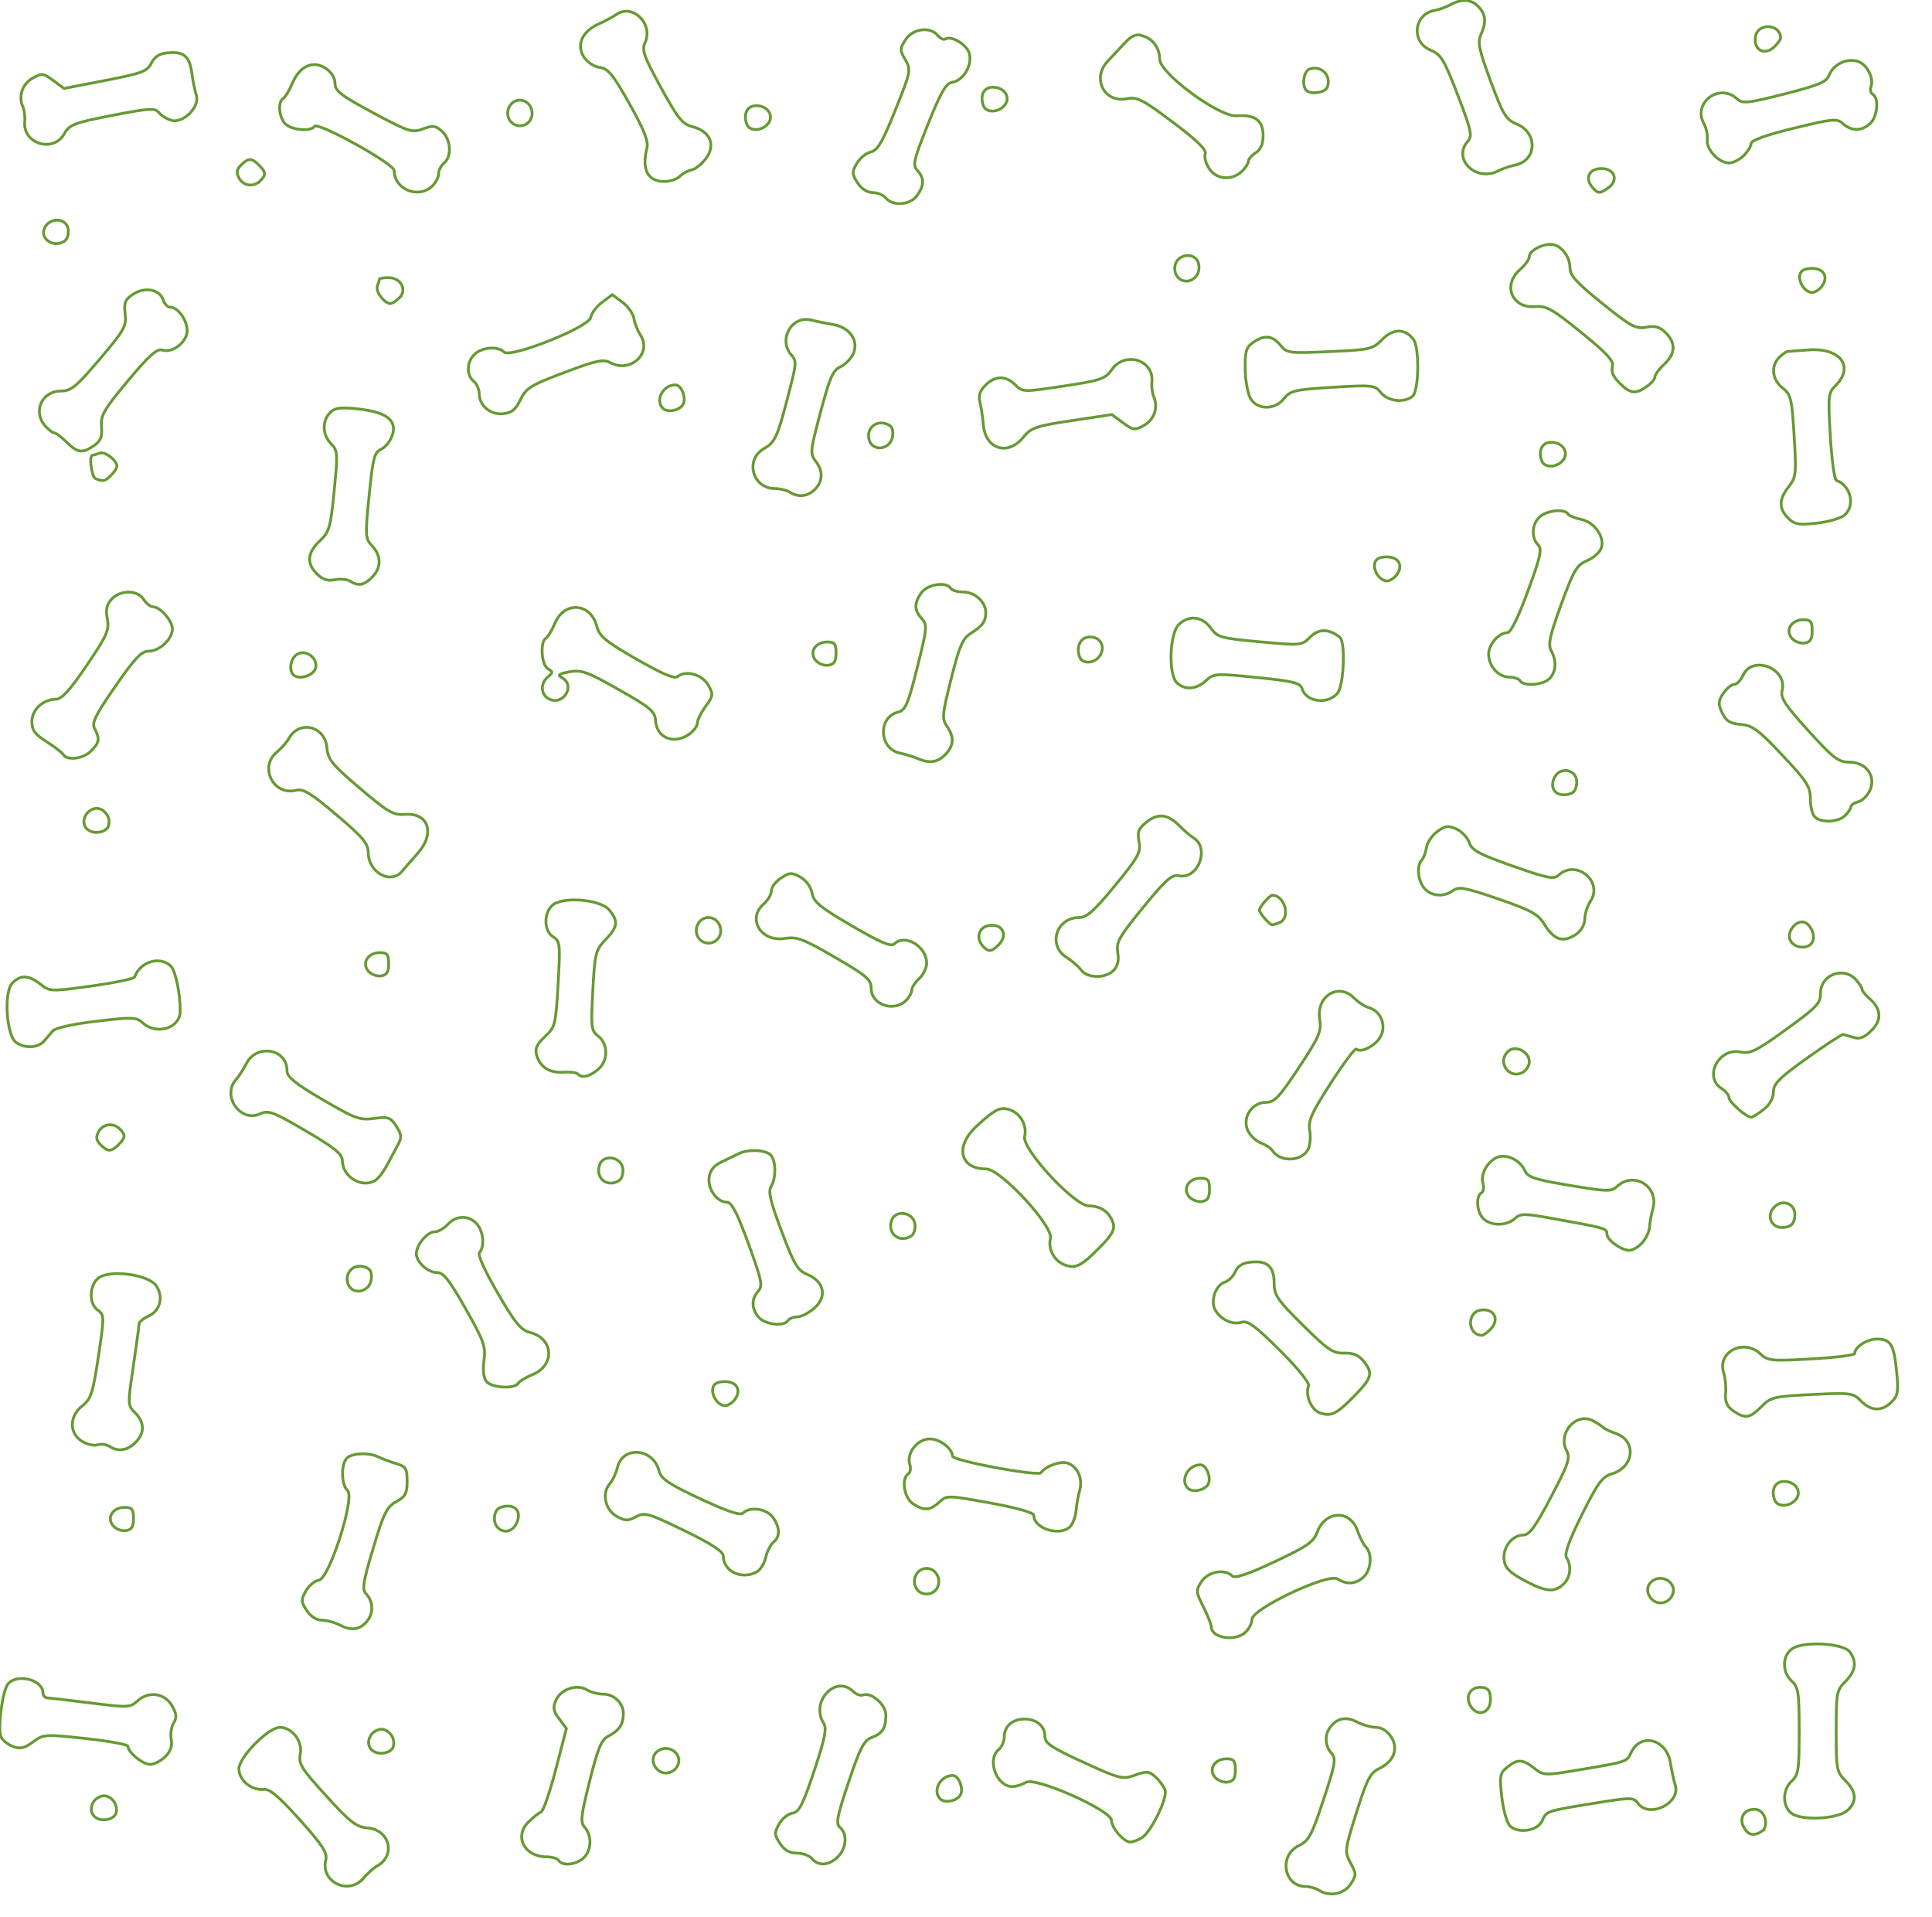 <?xml version="1.0" encoding="UTF-8" standalone="no"?>
<svg
   xmlns:dc="http://purl.org/dc/elements/1.1/"
   xmlns:cc="http://creativecommons.org/ns#"
   xmlns:rdf="http://www.w3.org/1999/02/22-rdf-syntax-ns#"
   xmlns:svg="http://www.w3.org/2000/svg"
   xmlns="http://www.w3.org/2000/svg"
   xmlns:sodipodi="http://sodipodi.sourceforge.net/DTD/sodipodi-0.dtd"
   xmlns:inkscape="http://www.inkscape.org/namespaces/inkscape"
   width="98.752mm"
   height="97.971mm"
   viewBox="0 0 98.752 97.971"
   version="1.1"
   id="svg875"
   inkscape:version="1.0.1 (3bc2e813f5, 2020-09-07)"
   sodipodi:docname="cute-bone-pattern-yellow-background.svg">
  <defs
     id="defs869">
    <clipPath
       clipPathUnits="userSpaceOnUse"
       id="clipPath1452">
      <rect
         style="fill:#669933;fill-opacity:1;fill-rule:evenodd;stroke:#669933;stroke-width:0.194;stroke-opacity:1"
         id="rect1454"
         width="98.752"
         height="97.971"
         x="78.975"
         y="105.913" />
    </clipPath>
    <clipPath
       clipPathUnits="userSpaceOnUse"
       id="clipPath1456">
      <rect
         style="fill:#669933;fill-opacity:1;fill-rule:evenodd;stroke:#669933;stroke-width:0.194;stroke-opacity:1"
         id="rect1458"
         width="98.752"
         height="97.971"
         x="78.975"
         y="105.913" />
    </clipPath>
  </defs>
  <sodipodi:namedview
     id="base"
     pagecolor="#ffffff"
     bordercolor="#666666"
     borderopacity="1.0"
     inkscape:pageopacity="0.0"
     inkscape:pageshadow="2"
     inkscape:zoom="2.0457597"
     inkscape:cx="189.96744"
     inkscape:cy="219.33919"
     inkscape:document-units="mm"
     inkscape:current-layer="layer1"
     inkscape:document-rotation="0"
     showgrid="false"
     inkscape:window-width="1680"
     inkscape:window-height="987"
     inkscape:window-x="-8"
     inkscape:window-y="-8"
     inkscape:window-maximized="1" />
  <g
     inkscape:label="Слой 1"
     inkscape:groupmode="layer"
     id="layer1"
     transform="translate(-78.975,-105.913)">
    <path
       style="fill:#669933;fill-opacity:0;fill-rule:evenodd;stroke:#669933;stroke-width:0.143;stroke-opacity:1"
       d="m 77.013,154.214 v -50.743 h 50.743 50.743 v 50.743 50.743 H 127.756 77.013 Z m 70.994,47.985 c 0.302,-0.461 0.302,-0.526 1.8e-4,-1.087 -0.312,-0.581 -0.304,-0.649 0.304,-2.581 0.531,-1.687 0.703,-2.022 1.149,-2.236 0.765,-0.367 1.015,-1.026 0.619,-1.63 -0.19,-0.29 -0.491,-0.48 -0.761,-0.48 -0.246,0 -0.679,-0.121 -0.964,-0.269 -0.565,-0.293 -1.002,-0.218 -1.368,0.237 -0.317,0.393 -0.298,0.973 0.043,1.35 0.248,0.274 0.203,0.539 -0.404,2.377 -0.606,1.834 -0.75,2.101 -1.271,2.352 -1.023,0.494 -0.766,2.074 0.339,2.082 0.218,0.003 0.523,0.085 0.679,0.186 0.546,0.353 1.298,0.214 1.635,-0.301 z m -50.448,-0.313 c 0.194,-0.234 0.51,-0.514 0.704,-0.623 0.957,-0.538 0.625,-1.844 -0.492,-1.938 -0.586,-0.049 -0.887,-0.282 -2.12,-1.637 -1.282,-1.408 -1.425,-1.64 -1.325,-2.144 0.129,-0.644 -0.421,-1.36 -1.045,-1.36 -0.59,0 -2.095,1.527 -2.095,2.125 0,0.585 0.66,1.122 1.282,1.043 0.287,-0.036 0.785,0.386 1.832,1.556 1.169,1.306 1.417,1.69 1.327,2.052 -0.281,1.129 1.183,1.83 1.932,0.925 z m 11.236,-1.021 c 0.414,-0.375 0.45,-1.148 0.073,-1.565 -0.239,-0.264 -0.208,-0.559 0.248,-2.377 0.426,-1.7 0.6,-2.116 0.96,-2.295 0.538,-0.269 0.759,-0.598 0.763,-1.138 0.004,-0.544 -0.479,-1.006 -1.053,-1.006 -0.254,0 -0.618,-0.098 -0.808,-0.217 -0.498,-0.311 -1.325,-0.043 -1.577,0.511 -0.179,0.393 -0.153,0.556 0.155,0.969 l 0.37,0.496 -0.545,2.097 c -0.3,1.153 -0.638,2.131 -0.752,2.172 -0.114,0.041 -0.408,0.277 -0.655,0.523 -0.73,0.73 -0.188,1.764 0.924,1.764 0.286,0 0.572,0.085 0.636,0.189 0.18,0.292 0.877,0.224 1.261,-0.124 z m 13.008,-0.065 c 0.44,-0.44 0.495,-1.18 0.111,-1.498 -0.226,-0.188 -0.16,-0.541 0.436,-2.321 0.575,-1.719 0.785,-2.13 1.159,-2.268 0.567,-0.21 0.744,-0.478 0.748,-1.138 0.003,-0.547 -0.722,-1.196 -1.171,-1.046 -0.132,0.044 -0.354,-0.033 -0.492,-0.171 -0.892,-0.892 -2.212,0.504 -1.521,1.61 0.172,0.276 0.075,0.763 -0.484,2.443 -0.579,1.737 -0.769,2.109 -1.106,2.157 -0.224,0.032 -0.533,0.283 -0.686,0.557 -0.25,0.446 -0.245,0.549 0.045,0.992 0.224,0.342 0.49,0.494 0.863,0.494 0.297,0 0.645,0.128 0.775,0.283 0.326,0.393 0.874,0.354 1.323,-0.095 z m 15.5,-0.947 c 0.468,-0.25 1.358,-2.035 1.225,-2.455 -0.057,-0.18 -0.275,-0.483 -0.484,-0.672 -0.336,-0.304 -0.458,-0.316 -1.052,-0.101 -0.638,0.231 -0.771,0.198 -2.639,-0.657 -1.633,-0.747 -1.967,-0.971 -1.967,-1.318 0,-0.525 -0.426,-0.89 -1.039,-0.89 -0.616,0 -1.039,0.366 -1.039,0.898 0,0.234 -0.128,0.532 -0.284,0.661 -0.619,0.514 -0.114,1.89 0.693,1.89 0.193,0 0.505,-0.096 0.693,-0.213 0.484,-0.302 4.378,1.428 4.378,1.945 0,0.376 0.631,1.103 0.957,1.103 0.111,0 0.362,-0.086 0.558,-0.191 z m 31.716,-0.353 c 0.388,-0.246 0.194,-1.053 -0.269,-1.119 -0.567,-0.081 -0.917,0.399 -0.651,0.895 0.222,0.415 0.509,0.485 0.921,0.224 z m -11.216,-0.544 c 0.22,-0.502 0.195,-0.493 2.707,-0.901 1.841,-0.299 1.963,-0.298 2.188,0.01 0.578,0.791 2.203,-0.011 1.904,-0.939 -0.069,-0.214 -0.181,-0.727 -0.249,-1.139 -0.201,-1.219 -1.536,-1.551 -2.013,-0.5 -0.209,0.46 -0.212,0.461 -2.701,0.877 -1.711,0.286 -1.769,0.284 -2.246,-0.092 -0.6,-0.472 -0.845,-0.481 -1.377,-0.051 -0.376,0.305 -0.401,0.442 -0.279,1.524 0.074,0.654 0.261,1.316 0.416,1.471 0.419,0.419 1.421,0.261 1.65,-0.26 z m -72.912,-0.355 c 0.156,-0.407 -0.179,-0.919 -0.603,-0.919 -0.185,0 -0.423,0.137 -0.529,0.305 -0.289,0.458 -0.022,0.923 0.529,0.923 0.274,0 0.536,-0.134 0.603,-0.309 z m 88.513,-0.171 c 0.499,-0.452 0.465,-0.954 -0.103,-1.522 -0.446,-0.446 -0.472,-0.587 -0.472,-2.534 0,-1.947 0.026,-2.088 0.472,-2.534 0.525,-0.525 0.597,-1.003 0.227,-1.509 -0.323,-0.442 -2.303,-0.564 -2.92,-0.181 -0.54,0.336 -0.565,1.205 -0.047,1.673 0.337,0.305 0.378,0.582 0.378,2.551 0,1.969 -0.041,2.246 -0.378,2.551 -0.493,0.446 -0.491,1.317 0.005,1.664 0.539,0.378 2.358,0.275 2.838,-0.159 z m -45.375,-0.736 c 0.239,-0.288 -0.021,-1.052 -0.359,-1.052 -0.63,0 -1.05,0.786 -0.639,1.197 0.217,0.217 0.763,0.138 0.998,-0.145 z m 14.09,-1.335 c 0,-0.472 -0.076,-0.567 -0.452,-0.567 -0.605,0 -0.937,0.524 -0.593,0.938 0.141,0.17 0.434,0.283 0.65,0.252 0.3,-0.043 0.395,-0.192 0.395,-0.623 z m -28.443,-0.472 c 0,-0.475 -0.566,-0.783 -0.997,-0.542 -0.734,0.411 -0.081,1.483 0.661,1.086 0.185,-0.099 0.336,-0.344 0.336,-0.544 z m -26.251,-0.207 c 0.271,-0.271 0.367,-0.551 0.303,-0.885 -0.051,-0.268 0.004,-0.644 0.123,-0.834 0.168,-0.269 0.152,-0.462 -0.073,-0.864 -0.368,-0.659 -1.194,-0.787 -1.762,-0.273 -0.387,0.351 -0.497,0.356 -2.39,0.116 -1.091,-0.138 -2.091,-0.255 -2.221,-0.259 -0.13,-0.004 -0.236,-0.124 -0.236,-0.267 0,-0.681 -1.377,-1.005 -1.802,-0.424 -0.272,0.372 -0.513,2.232 -0.345,2.668 0.066,0.172 0.337,0.396 0.603,0.497 0.387,0.147 0.592,0.102 1.034,-0.224 0.536,-0.396 0.611,-0.401 2.704,-0.175 1.184,0.128 2.153,0.307 2.153,0.398 0,0.309 0.753,0.922 1.134,0.922 0.208,0 0.556,-0.178 0.774,-0.396 z m 11.64,-0.48 c 0.156,-0.407 -0.179,-0.919 -0.603,-0.919 -0.185,0 -0.423,0.137 -0.529,0.305 -0.289,0.458 -0.022,0.923 0.529,0.923 0.274,0 0.536,-0.134 0.603,-0.309 z m 56.093,-2.431 c 0,-0.431 -0.095,-0.58 -0.395,-0.623 -0.575,-0.082 -0.917,0.398 -0.645,0.906 0.336,0.628 1.04,0.437 1.04,-0.283 z m -12.535,-3.431 c 0.19,-0.172 0.346,-0.475 0.346,-0.673 0,-0.541 3.879,-2.374 4.372,-2.066 0.484,0.302 0.925,0.271 1.33,-0.096 0.392,-0.355 0.458,-1.2 0.119,-1.539 -0.125,-0.125 -0.316,-0.494 -0.425,-0.822 -0.363,-1.088 -1.65,-1.051 -2.058,0.059 -0.188,0.511 -0.507,0.734 -2.185,1.521 -1.373,0.645 -2.025,0.863 -2.164,0.724 -0.38,-0.38 -1.231,-0.225 -1.564,0.284 -0.3,0.458 -0.295,0.525 0.09,1.296 0.224,0.448 0.406,0.906 0.406,1.02 0,0.569 1.203,0.77 1.733,0.29 z m -44.87,-0.6 c 0.316,-0.392 0.299,-0.973 -0.04,-1.347 -0.244,-0.269 -0.204,-0.546 0.34,-2.367 0.535,-1.79 0.69,-2.103 1.174,-2.371 0.469,-0.26 0.558,-0.426 0.558,-1.045 0,-0.654 -0.063,-0.755 -0.567,-0.905 -0.312,-0.093 -0.715,-0.244 -0.895,-0.335 -0.469,-0.239 -1.353,-0.206 -1.618,0.06 -0.308,0.308 -0.287,1.378 0.032,1.642 0.407,0.338 -0.926,4.517 -1.466,4.595 -0.212,0.031 -0.512,0.28 -0.665,0.554 -0.25,0.446 -0.245,0.549 0.045,0.992 0.198,0.302 0.497,0.494 0.77,0.494 0.246,0 0.679,0.121 0.964,0.269 0.565,0.293 1.002,0.218 1.368,-0.237 z m 66.76,-1.544 c 0,-0.475 -0.566,-0.783 -0.997,-0.542 -0.734,0.411 -0.081,1.483 0.661,1.086 0.185,-0.099 0.336,-0.344 0.336,-0.544 z m -37.634,-0.137 c 0.241,-0.43 -0.066,-0.997 -0.539,-0.997 -0.478,0 -0.782,0.549 -0.547,0.987 0.229,0.428 0.849,0.434 1.086,0.01 z m 31.997,-0.176 c 0.371,-0.335 0.445,-0.938 0.17,-1.372 -0.117,-0.184 0.129,-0.867 0.786,-2.189 0.817,-1.643 1.041,-1.947 1.54,-2.095 1.139,-0.338 1.265,-1.694 0.191,-2.061 -0.3,-0.103 -0.589,-0.239 -0.641,-0.302 -0.052,-0.064 -0.292,-0.22 -0.532,-0.347 -0.852,-0.449 -1.813,0.646 -1.341,1.527 0.198,0.37 0.1,0.664 -0.793,2.367 -0.796,1.519 -1.105,1.945 -1.415,1.947 -0.571,0.004 -1.061,0.628 -0.988,1.258 0.048,0.419 0.264,0.643 1.006,1.045 1.108,0.601 1.544,0.648 2.017,0.221 z m -41.235,-0.631 c 0.193,-0.103 0.405,-0.437 0.472,-0.743 0.067,-0.306 0.244,-0.657 0.393,-0.781 0.352,-0.292 0.344,-0.747 -0.023,-1.271 -0.314,-0.448 -1.178,-0.573 -1.53,-0.221 -0.139,0.139 -0.797,-0.082 -2.184,-0.731 -1.628,-0.762 -2.008,-1.019 -2.11,-1.425 -0.293,-1.168 -1.856,-1.297 -2.123,-0.176 -0.069,0.29 -0.248,0.668 -0.397,0.84 -0.415,0.479 -0.233,1.328 0.355,1.657 0.432,0.241 0.575,0.245 0.988,0.024 0.447,-0.239 0.632,-0.186 2.472,0.708 1.374,0.668 1.989,1.067 1.989,1.29 0,0.784 0.931,1.238 1.698,0.827 z m -31.842,-2.742 c 0,-0.472 -0.076,-0.567 -0.452,-0.567 -0.605,0 -0.937,0.524 -0.593,0.938 0.141,0.17 0.434,0.283 0.65,0.252 0.3,-0.043 0.395,-0.192 0.395,-0.623 z m 19.553,0.297 c 0.296,-0.554 0.043,-0.989 -0.537,-0.922 -0.358,0.042 -0.513,0.183 -0.559,0.509 -0.105,0.745 0.746,1.066 1.096,0.413 z m 28.354,0.082 c 0.129,-0.155 0.253,-0.517 0.275,-0.803 0.023,-0.287 0.105,-0.747 0.183,-1.023 0.169,-0.598 -0.118,-1.22 -0.639,-1.385 -0.356,-0.113 -1.125,0.17 -1.337,0.492 -0.138,0.21 -4.529,-0.609 -4.529,-0.844 0,-0.389 -0.646,-0.879 -1.159,-0.879 -0.631,0 -1.204,0.726 -1.022,1.298 0.065,0.204 0.029,0.426 -0.079,0.493 -0.364,0.225 -0.22,1.196 0.223,1.506 0.554,0.388 0.89,0.371 1.363,-0.067 0.384,-0.356 0.423,-0.355 2.611,0.044 1.372,0.25 2.221,0.492 2.221,0.631 0,0.707 1.414,1.11 1.889,0.538 z m 37.056,-1.34 c 0.336,-0.405 -0.002,-0.929 -0.598,-0.929 -0.463,0 -0.678,0.431 -0.476,0.956 0.139,0.363 0.764,0.347 1.075,-0.027 z m -30.072,-0.728 c 0.239,-0.288 -0.022,-1.052 -0.359,-1.052 -0.631,0 -1.05,0.786 -0.639,1.197 0.217,0.217 0.763,0.138 0.998,-0.145 z m -54.797,-2.185 c 0.484,-0.484 0.481,-1.031 -0.011,-1.523 -0.382,-0.382 -0.383,-0.424 -0.095,-2.368 0.162,-1.089 0.294,-2.064 0.294,-2.167 0,-0.103 0.215,-0.285 0.477,-0.405 0.605,-0.276 0.787,-0.965 0.409,-1.543 -0.396,-0.604 -2.458,-0.863 -2.996,-0.376 -0.448,0.406 -0.446,1.296 0.003,1.614 0.337,0.238 0.338,0.322 0.03,2.37 -0.283,1.88 -0.377,2.168 -0.822,2.518 -0.664,0.523 -0.683,1.374 -0.039,1.796 0.255,0.167 0.616,0.256 0.803,0.198 0.187,-0.058 0.468,-0.024 0.623,0.076 0.447,0.287 0.913,0.219 1.323,-0.19 z m 62.319,-2.396 c 0.897,-0.92 0.957,-1.152 0.456,-1.771 -0.247,-0.305 -0.533,-0.423 -0.992,-0.408 -0.563,0.018 -0.833,-0.165 -2.11,-1.431 -1.294,-1.283 -1.465,-1.532 -1.465,-2.141 0,-0.842 -0.343,-1.159 -1.169,-1.08 -0.435,0.042 -0.684,0.191 -0.814,0.487 -0.103,0.235 -0.342,0.476 -0.531,0.536 -0.467,0.148 -0.754,0.945 -0.506,1.408 0.268,0.501 0.879,0.793 1.349,0.644 0.317,-0.101 0.699,0.178 1.961,1.434 0.924,0.919 1.527,1.664 1.468,1.816 -0.176,0.46 0.132,1.214 0.562,1.373 0.583,0.217 0.867,0.079 1.79,-0.867 z m 20.797,0.556 c 0.48,-0.486 0.639,-0.524 2.59,-0.619 1.981,-0.097 2.098,-0.081 2.495,0.328 0.513,0.529 1.071,0.549 1.566,0.054 0.325,-0.325 0.359,-0.535 0.258,-1.559 -0.138,-1.388 -0.303,-1.656 -1.02,-1.656 -0.498,0 -1.124,0.413 -1.124,0.741 0,0.081 -0.993,0.203 -2.206,0.273 -2.047,0.117 -2.235,0.099 -2.611,-0.255 -0.863,-0.81 -2.23,-0.095 -1.875,0.98 0.079,0.239 0.123,0.702 0.097,1.029 -0.034,0.438 0.068,0.674 0.387,0.898 0.6,0.42 0.854,0.383 1.444,-0.214 z m -52.508,-0.324 c 0.394,-0.474 0.16,-0.954 -0.465,-0.954 -0.39,0 -0.582,0.104 -0.627,0.34 -0.075,0.39 0.277,0.889 0.627,0.889 0.13,0 0.34,-0.123 0.465,-0.274 z m -11.046,-0.862 c 0.065,-0.106 0.407,-0.313 0.76,-0.46 1.137,-0.475 1.055,-1.831 -0.129,-2.137 -0.489,-0.127 -0.768,-0.464 -1.681,-2.036 -0.671,-1.155 -1.027,-1.953 -0.921,-2.063 0.277,-0.287 0.2,-1.084 -0.14,-1.459 -0.41,-0.453 -1.056,-0.439 -1.483,0.032 -0.188,0.208 -0.494,0.378 -0.68,0.378 -0.367,0 -0.926,0.673 -0.926,1.114 0,0.429 0.583,0.965 1.049,0.965 0.338,0 0.634,0.372 1.47,1.849 0.937,1.654 1.036,1.933 0.94,2.644 -0.068,0.506 -0.02,0.899 0.13,1.08 0.266,0.321 1.427,0.388 1.61,0.093 z m 49.689,-2.751 c 0.505,-0.505 0.221,-1.094 -0.48,-0.995 -0.731,0.103 -0.681,1.273 0.055,1.289 0.07,0.003 0.262,-0.131 0.425,-0.294 z m -35.894,-0.459 c 0.064,-0.104 0.277,-0.189 0.473,-0.189 0.196,0 0.587,-0.198 0.868,-0.44 0.674,-0.58 0.522,-1.36 -0.336,-1.721 -0.514,-0.216 -0.681,-0.494 -1.328,-2.209 -0.572,-1.517 -0.695,-2.036 -0.54,-2.29 0.269,-0.44 0.254,-1.338 -0.026,-1.618 -0.262,-0.262 -1.14,-0.299 -1.618,-0.068 -0.18,0.087 -0.583,0.281 -0.895,0.431 -0.396,0.191 -0.586,0.433 -0.628,0.803 -0.069,0.595 0.411,1.253 0.915,1.253 0.239,0 0.523,0.55 1.096,2.121 0.684,1.873 0.742,2.156 0.499,2.424 -0.363,0.401 -0.348,0.919 0.038,1.346 0.334,0.369 1.289,0.47 1.483,0.157 z m -21.297,-2.11 c 0.044,-0.379 -0.043,-0.536 -0.352,-0.634 -0.549,-0.174 -1.018,0.294 -0.844,0.844 0.2,0.629 1.117,0.468 1.195,-0.21 z m 37.229,-1.624 c 0.633,-0.641 0.785,-0.915 0.69,-1.238 -0.167,-0.563 -0.62,-0.887 -1.239,-0.887 -0.736,0 -3.435,-2.914 -3.285,-3.547 0.13,-0.548 -0.194,-1.155 -0.723,-1.355 -0.496,-0.187 -0.77,-0.058 -1.72,0.812 -1.133,1.038 -0.882,2.2 0.476,2.2 0.736,0 3.435,2.914 3.285,3.547 -0.13,0.549 0.195,1.156 0.723,1.352 0.566,0.21 0.85,0.07 1.792,-0.885 z m 27.734,-0.245 c 0.193,-0.214 0.362,-0.575 0.374,-0.803 0.012,-0.228 0.089,-0.649 0.171,-0.936 0.32,-1.121 -0.954,-1.93 -1.814,-1.152 -0.319,0.289 -0.493,0.286 -2.447,-0.04 -1.793,-0.299 -2.13,-0.411 -2.29,-0.763 -0.257,-0.565 -1.008,-0.89 -1.475,-0.639 -0.487,0.261 -0.796,0.876 -0.658,1.311 0.062,0.195 0.024,0.41 -0.084,0.476 -0.297,0.183 -0.236,0.978 0.1,1.314 0.382,0.382 1.187,0.381 1.609,0 0.3,-0.271 0.479,-0.271 1.999,0.005 2.648,0.481 2.709,0.498 2.709,0.77 0,0.313 0.723,0.846 1.147,0.846 0.169,0 0.465,-0.175 0.658,-0.388 z m -37.365,-0.345 c 0.139,-0.088 0.224,-0.363 0.189,-0.611 -0.088,-0.621 -1.012,-0.752 -1.197,-0.17 -0.214,0.676 0.41,1.16 1.008,0.781 z m 45.163,-0.999 c 0.072,-0.622 -0.596,-0.93 -1.044,-0.482 -0.448,0.448 -0.14,1.116 0.482,1.044 0.386,-0.045 0.517,-0.175 0.562,-0.562 z m -29.918,-1.386 c 0,-0.472 -0.076,-0.567 -0.452,-0.567 -0.605,0 -0.937,0.524 -0.593,0.938 0.141,0.17 0.434,0.283 0.65,0.252 0.3,-0.043 0.395,-0.192 0.395,-0.623 z m -42.628,-0.461 c 0.15,-0.095 0.422,-0.455 0.605,-0.8 0.183,-0.345 0.434,-0.816 0.558,-1.046 0.185,-0.342 0.166,-0.508 -0.104,-0.921 -0.296,-0.451 -0.413,-0.492 -1.132,-0.393 -0.727,0.1 -0.973,0.01 -2.626,-0.96 -1.44,-0.845 -1.825,-1.159 -1.825,-1.491 0,-1.11 -1.547,-1.378 -2.073,-0.36 -0.159,0.308 -0.396,0.676 -0.526,0.817 -0.754,0.819 0.209,2.219 1.211,1.762 0.441,-0.201 0.666,-0.117 2.351,0.871 1.478,0.866 1.865,1.181 1.867,1.518 0.007,0.838 1.013,1.434 1.693,1.003 z m 12.454,0.012 c 0.139,-0.088 0.224,-0.363 0.189,-0.611 -0.088,-0.621 -1.012,-0.752 -1.197,-0.17 -0.214,0.676 0.41,1.16 1.008,0.781 z m 35.206,-1.578 c 0.11,-0.206 0.152,-0.642 0.093,-0.969 -0.09,-0.501 0.08,-0.885 1.082,-2.44 0.654,-1.015 1.241,-1.794 1.304,-1.731 0.206,0.206 0.903,-0.127 1.193,-0.57 0.364,-0.555 0.097,-1.341 -0.519,-1.53 -0.24,-0.074 -0.588,-0.294 -0.774,-0.489 -0.797,-0.835 -1.97,-0.126 -1.776,1.074 0.098,0.605 -0.021,0.881 -1.061,2.457 -1,1.515 -1.247,1.776 -1.687,1.78 -0.722,0.006 -1.227,0.784 -0.931,1.433 0.117,0.258 0.419,0.547 0.67,0.642 0.251,0.095 0.516,0.27 0.589,0.387 0.373,0.603 1.485,0.576 1.818,-0.045 z m -60.796,-0.253 c 0.356,-0.356 0.369,-0.5 0.07,-0.799 -0.34,-0.34 -0.869,-0.273 -1.089,0.138 -0.147,0.275 -0.123,0.438 0.101,0.661 0.373,0.373 0.545,0.373 0.918,0 z m 84.088,-1.796 c 0.314,-0.247 0.499,-0.579 0.501,-0.898 0.003,-0.42 0.294,-0.714 1.725,-1.734 0.947,-0.676 1.775,-1.217 1.84,-1.203 0.065,0.014 0.308,0.083 0.54,0.153 0.311,0.094 0.55,-1.6e-4 0.909,-0.359 0.545,-0.545 0.504,-1.104 -0.12,-1.645 -0.199,-0.173 -0.362,-0.378 -0.362,-0.458 0,-0.079 -0.141,-0.299 -0.313,-0.489 -0.644,-0.712 -1.835,-0.243 -1.812,0.713 0.011,0.479 -0.208,0.707 -1.749,1.822 -1.536,1.111 -1.837,1.259 -2.351,1.157 -1.113,-0.223 -1.886,1.285 -0.957,1.865 0.208,0.13 0.378,0.337 0.378,0.46 0,0.227 0.879,1.008 1.134,1.008 0.076,0 0.362,-0.176 0.636,-0.392 z m -59.598,-2.029 c 0.541,-0.438 0.559,-1.31 0.034,-1.718 -0.362,-0.282 -0.381,-0.44 -0.28,-2.334 0.102,-1.907 0.141,-2.067 0.648,-2.597 0.628,-0.657 0.666,-0.938 0.201,-1.511 -0.448,-0.554 -2.395,-0.719 -2.916,-0.247 -0.457,0.414 -0.435,1.315 0.04,1.611 0.353,0.22 0.369,0.371 0.252,2.411 -0.119,2.088 -0.146,2.197 -0.674,2.691 -0.42,0.393 -0.52,0.616 -0.422,0.945 0.184,0.618 0.647,0.915 1.352,0.868 0.338,-0.023 0.674,0.018 0.747,0.091 0.222,0.222 0.573,0.15 1.017,-0.209 z m 47.622,-0.414 c 0,-0.496 -0.687,-0.86 -1.052,-0.557 -0.634,0.526 -0.009,1.489 0.716,1.101 0.185,-0.099 0.336,-0.344 0.336,-0.544 z m -75.939,-1.033 c 0.137,-0.152 0.347,-0.394 0.465,-0.537 0.131,-0.158 1.01,-0.354 2.231,-0.499 1.847,-0.219 2.045,-0.212 2.377,0.088 0.702,0.636 1.902,0.267 1.907,-0.587 0.006,-0.908 -0.234,-2.074 -0.477,-2.316 -0.544,-0.544 -1.581,-0.231 -1.853,0.558 -0.03,0.086 -1.014,0.291 -2.187,0.454 -2.092,0.291 -2.142,0.29 -2.624,-0.089 -0.61,-0.48 -1.044,-0.49 -1.456,-0.035 -0.427,0.472 -0.281,2.647 0.201,3.003 0.43,0.318 1.109,0.298 1.415,-0.041 z m 44.081,-2.099 c 0.163,-0.163 0.297,-0.405 0.297,-0.538 0,-0.132 0.17,-0.395 0.378,-0.583 0.208,-0.188 0.378,-0.541 0.378,-0.785 0,-0.857 -1.115,-1.52 -1.652,-0.983 -0.162,0.162 -0.703,-0.068 -2.164,-0.92 -1.625,-0.948 -1.964,-1.225 -2.043,-1.674 -0.057,-0.32 -0.296,-0.65 -0.592,-0.817 -0.446,-0.25 -0.548,-0.246 -0.992,0.045 -0.272,0.178 -0.494,0.473 -0.494,0.655 0,0.182 -0.17,0.477 -0.378,0.655 -0.89,0.762 -0.158,1.976 1.071,1.776 0.614,-0.1 0.934,0.021 2.556,0.963 1.628,0.945 1.854,1.139 1.854,1.591 0,0.834 1.162,1.234 1.782,0.614 z m -26.445,-1.876 c 0,-0.472 -0.076,-0.567 -0.452,-0.567 -0.605,0 -0.937,0.524 -0.593,0.938 0.141,0.17 0.434,0.283 0.651,0.252 0.3,-0.043 0.395,-0.192 0.395,-0.623 z m 37.048,0.345 c 0.217,-0.217 0.286,-0.505 0.219,-0.918 -0.086,-0.53 0.067,-0.803 1.296,-2.305 1.177,-1.439 1.464,-1.69 1.847,-1.616 0.963,0.184 1.572,-1.408 0.738,-1.931 -0.166,-0.104 -0.476,-0.369 -0.691,-0.588 -0.617,-0.631 -1.113,-0.701 -1.699,-0.239 -0.435,0.342 -0.5,0.506 -0.404,1.015 0.102,0.545 -0.025,0.777 -1.226,2.241 -1.058,1.29 -1.443,1.634 -1.831,1.634 -1.163,0 -1.625,1.41 -0.663,2.024 0.286,0.182 0.631,0.482 0.767,0.666 0.312,0.423 1.234,0.433 1.649,0.018 z m -5.878,-1.304 c 0.505,-0.505 0.221,-1.095 -0.478,-0.995 -0.509,0.072 -0.693,0.606 -0.351,1.018 0.291,0.35 0.461,0.346 0.829,-0.022 z m 41.627,-0.201 c 0.123,-0.322 -0.118,-0.852 -0.435,-0.958 -0.388,-0.129 -0.879,0.435 -0.745,0.856 0.157,0.496 1.001,0.569 1.18,0.102 z m -55.907,-0.206 c 0.241,-0.43 -0.066,-0.997 -0.539,-0.997 -0.478,0 -0.782,0.549 -0.547,0.987 0.229,0.428 0.849,0.434 1.086,0.01 z m 43.829,-0.157 c 0.242,-0.169 0.42,-0.493 0.42,-0.763 0,-0.258 0.134,-0.672 0.297,-0.922 0.65,-0.992 -0.73,-2.134 -1.613,-1.335 -0.271,0.245 -0.541,0.194 -2.369,-0.449 -1.711,-0.602 -2.09,-0.806 -2.219,-1.195 -0.086,-0.258 -0.381,-0.571 -0.656,-0.696 -0.424,-0.193 -0.573,-0.173 -0.986,0.133 -0.267,0.199 -0.514,0.565 -0.549,0.815 -0.035,0.249 -0.141,0.534 -0.236,0.633 -0.277,0.287 -0.2,1.083 0.14,1.459 0.366,0.405 0.988,0.447 1.463,0.1 0.285,-0.208 0.635,-0.143 2.311,0.434 1.653,0.569 2.033,0.775 2.331,1.264 0.516,0.849 0.988,0.997 1.667,0.521 z M 144.371,153.06 c 0.589,-0.226 0.284,-1.397 -0.364,-1.397 -0.136,0 -0.66,0.601 -0.66,0.756 0,0.155 0.524,0.756 0.66,0.756 0.036,0 0.2,-0.052 0.364,-0.115 z m -44.829,-2.64 c 0.134,-0.164 0.478,-0.559 0.763,-0.878 0.937,-1.046 0.581,-2.119 -0.666,-2.012 -0.554,0.048 -0.853,-0.128 -2.267,-1.333 -1.423,-1.212 -1.637,-1.474 -1.687,-2.067 -0.094,-1.114 -1.401,-1.443 -1.938,-0.488 -0.109,0.194 -0.389,0.51 -0.623,0.704 -0.918,0.76 -0.179,2.242 0.975,1.952 0.374,-0.094 0.754,0.136 2.075,1.255 1.341,1.136 1.618,1.464 1.623,1.922 0.01,1.039 1.16,1.662 1.746,0.945 z m -15.028,-2.279 c 0.156,-0.407 -0.179,-0.919 -0.603,-0.919 -0.185,0 -0.423,0.137 -0.529,0.305 -0.289,0.458 -0.022,0.923 0.529,0.923 0.274,0 0.536,-0.134 0.603,-0.309 z m 88.775,-0.555 c 0.163,-0.163 0.297,-0.366 0.297,-0.45 0,-0.084 0.168,-0.197 0.373,-0.251 0.205,-0.054 0.473,-0.315 0.594,-0.581 0.331,-0.725 -0.191,-1.444 -1.048,-1.444 -0.562,0 -0.816,-0.194 -2.096,-1.604 -1.205,-1.327 -1.436,-1.683 -1.342,-2.059 0.283,-1.128 -1.517,-1.829 -1.996,-0.778 -0.118,0.26 -0.327,0.472 -0.464,0.472 -0.137,0 -0.385,0.208 -0.552,0.462 -0.261,0.398 -0.268,0.537 -0.05,0.992 0.199,0.417 0.401,0.542 0.951,0.588 0.597,0.05 0.904,0.277 2.125,1.575 1.249,1.327 1.427,1.605 1.427,2.219 0,0.386 0.102,0.805 0.227,0.929 0.321,0.321 1.204,0.281 1.555,-0.07 z m -13.725,-1.616 c 0.087,-0.748 -0.899,-0.955 -1.171,-0.246 -0.189,0.492 0.096,0.859 0.618,0.799 0.376,-0.044 0.509,-0.177 0.553,-0.553 z m -32.28,-1.489 c 0.452,-0.452 0.48,-0.904 0.091,-1.46 -0.261,-0.373 -0.242,-0.591 0.216,-2.417 0.418,-1.668 0.586,-2.06 0.996,-2.321 0.616,-0.391 0.77,-0.603 0.774,-1.063 0.004,-0.542 -0.554,-1.054 -1.149,-1.054 -0.29,0 -0.579,-0.085 -0.643,-0.189 -0.221,-0.357 -1.194,-0.208 -1.501,0.231 -0.377,0.538 -0.372,0.882 0.02,1.315 0.294,0.325 0.279,0.486 -0.23,2.509 -0.474,1.884 -0.6,2.176 -0.982,2.272 -1.04,0.261 -0.973,1.864 0.088,2.092 0.289,0.062 0.696,0.186 0.904,0.276 0.616,0.265 1.016,0.211 1.417,-0.19 z m -43.656,-0.189 c 0.428,-0.428 0.46,-0.627 0.185,-1.141 -0.159,-0.297 0.026,-0.676 1.054,-2.161 0.995,-1.436 1.339,-1.801 1.705,-1.801 0.555,0 1.214,-0.615 1.214,-1.134 0,-0.421 -0.625,-1.134 -0.994,-1.134 -0.131,0 -0.344,-0.17 -0.474,-0.378 -0.307,-0.491 -1.202,-0.495 -1.643,-0.008 -0.247,0.273 -0.304,0.539 -0.215,1.011 0.106,0.566 -0.016,0.842 -1.052,2.37 -0.851,1.255 -1.281,1.729 -1.568,1.729 -0.661,0 -1.235,0.531 -1.235,1.142 0,0.439 0.154,0.651 0.74,1.021 0.407,0.257 0.795,0.556 0.862,0.664 0.201,0.326 1.019,0.222 1.422,-0.181 z m 30.574,-0.861 c 0.231,-0.162 0.42,-0.42 0.42,-0.575 0,-0.154 0.189,-0.537 0.421,-0.85 0.39,-0.528 0.4,-0.606 0.136,-1.079 -0.304,-0.544 -1.153,-0.783 -1.564,-0.442 -0.162,0.134 -0.776,-0.124 -2.103,-0.886 -1.594,-0.915 -1.898,-1.167 -2.032,-1.684 -0.312,-1.203 -1.663,-1.298 -2.143,-0.15 -0.148,0.353 -0.354,0.695 -0.46,0.76 -0.307,0.19 -0.229,1.38 0.104,1.566 0.268,0.15 0.268,0.188 0,0.411 -0.395,0.328 -0.374,0.899 0.04,1.121 0.73,0.391 1.4,-0.672 0.679,-1.076 -0.244,-0.137 -0.165,-0.2 0.381,-0.302 0.606,-0.114 0.91,-0.004 2.529,0.913 1.588,0.899 1.844,1.113 1.869,1.558 0.052,0.905 0.931,1.27 1.724,0.715 z m 33.141,-2.099 c 0.323,-0.39 0.413,-2.614 0.115,-2.852 -0.56,-0.448 -1.076,-0.451 -1.515,-0.01 -0.429,0.431 -0.467,0.434 -2.574,0.241 -2.004,-0.183 -2.162,-0.228 -2.513,-0.709 -0.44,-0.605 -1.128,-0.673 -1.638,-0.162 -0.461,0.461 -0.529,2.523 -0.097,2.954 0.398,0.398 1.01,0.357 1.495,-0.098 0.393,-0.369 0.496,-0.376 2.607,-0.162 1.89,0.192 2.214,0.274 2.313,0.586 0.215,0.677 1.316,0.806 1.809,0.213 z m 10.827,-0.738 c 0.347,-0.347 0.381,-0.893 0.09,-1.438 -0.167,-0.312 -0.067,-0.769 0.518,-2.366 0.643,-1.755 0.793,-2.008 1.323,-2.229 0.329,-0.137 0.656,-0.432 0.726,-0.654 0.18,-0.566 -0.363,-1.319 -1.049,-1.456 -0.309,-0.062 -0.608,-0.187 -0.664,-0.277 -0.171,-0.276 -1.068,-0.183 -1.435,0.148 -0.408,0.369 -0.451,1.067 -0.089,1.429 0.216,0.216 0.135,0.59 -0.52,2.375 -0.491,1.338 -0.875,2.118 -1.045,2.119 -0.443,0.003 -0.96,0.595 -0.96,1.102 0,0.61 0.504,1.167 1.058,1.167 0.238,0 0.485,0.085 0.549,0.189 0.181,0.294 1.168,0.223 1.498,-0.108 z m -63.05,-0.588 c 0.076,-0.535 -0.611,-0.953 -1.016,-0.617 -0.288,0.239 -0.362,0.782 -0.137,1.007 0.294,0.294 1.094,0.024 1.152,-0.39 z m 26.589,-0.721 c 0,-0.472 -0.076,-0.567 -0.452,-0.567 -0.605,0 -0.937,0.524 -0.593,0.938 0.141,0.17 0.434,0.283 0.65,0.252 0.3,-0.043 0.395,-0.192 0.395,-0.623 z m 13.519,0.082 c 0.265,-0.495 -0.084,-0.976 -0.649,-0.895 -0.405,0.058 -0.602,0.534 -0.418,1.012 0.155,0.404 0.828,0.33 1.068,-0.118 z m 36.374,-1.216 c 0,-0.472 -0.076,-0.567 -0.452,-0.567 -0.605,0 -0.937,0.524 -0.593,0.938 0.141,0.17 0.433,0.283 0.65,0.252 0.3,-0.043 0.395,-0.192 0.395,-0.623 z m -73.611,-2.74 c 0.48,-0.48 0.482,-1.093 0.006,-1.6 -0.354,-0.377 -0.361,-0.505 -0.154,-2.581 0.19,-1.905 0.268,-2.207 0.606,-2.356 0.213,-0.094 0.469,-0.407 0.57,-0.695 0.27,-0.776 -0.267,-1.204 -1.707,-1.364 -0.937,-0.104 -1.211,-0.069 -1.465,0.185 -0.418,0.418 -0.395,1.147 0.05,1.592 0.339,0.339 0.349,0.493 0.159,2.41 -0.186,1.876 -0.248,2.09 -0.74,2.557 -0.638,0.605 -0.683,1.141 -0.139,1.684 0.282,0.282 0.546,0.368 0.907,0.296 0.28,-0.056 0.633,-0.024 0.784,0.072 0.421,0.266 0.712,0.215 1.125,-0.198 z m 52.342,-0.085 c 0.394,-0.474 0.16,-0.954 -0.465,-0.954 -0.391,0 -0.582,0.104 -0.627,0.34 -0.075,0.39 0.277,0.889 0.627,0.889 0.13,0 0.34,-0.123 0.465,-0.274 z m 22.922,-3.087 c 0.561,-0.488 0.322,-1.514 -0.412,-1.771 -0.101,-0.035 -0.241,-1.052 -0.313,-2.259 -0.123,-2.081 -0.109,-2.215 0.274,-2.599 0.969,-0.969 0.226,-1.938 -1.391,-1.815 -0.52,0.039 -1.003,0.075 -1.073,0.08 -0.07,0.005 -0.262,0.142 -0.425,0.305 -0.439,0.439 -0.363,1.136 0.171,1.555 0.43,0.338 0.478,0.535 0.594,2.453 0.118,1.95 0.1,2.119 -0.279,2.601 -0.506,0.643 -0.514,1.112 -0.026,1.6 0.326,0.326 0.532,0.362 1.465,0.258 0.597,-0.067 1.234,-0.251 1.416,-0.409 z m -52.736,-1.221 c 0.493,-0.388 0.568,-0.983 0.187,-1.482 -0.34,-0.445 -0.336,-0.499 0.21,-2.562 0.464,-1.754 0.633,-2.141 1.009,-2.312 0.248,-0.113 0.547,-0.416 0.664,-0.673 0.297,-0.651 -0.178,-1.35 -1.012,-1.487 -0.343,-0.057 -0.861,-0.162 -1.151,-0.234 -0.993,-0.248 -1.695,1.022 -0.993,1.797 0.242,0.268 0.241,0.443 -0.009,1.432 -0.694,2.739 -0.806,3.007 -1.395,3.339 -0.992,0.558 -0.598,2.037 0.544,2.043 0.27,0.003 0.618,0.085 0.774,0.186 0.389,0.251 0.815,0.234 1.173,-0.047 z m -35.866,-0.817 c 0.163,-0.163 0.297,-0.37 0.297,-0.459 0,-0.31 -0.618,-0.777 -0.89,-0.672 -0.151,0.058 -0.31,0.105 -0.354,0.105 -0.198,0 -0.052,1.113 0.157,1.198 0.39,0.158 0.48,0.138 0.79,-0.172 z m 74.204,-0.758 c 0.336,-0.405 -0.002,-0.929 -0.598,-0.929 -0.463,0 -0.678,0.431 -0.476,0.956 0.139,0.363 0.764,0.347 1.075,-0.027 z M 83.787,128.681 c 0.336,-0.235 0.42,-0.451 0.376,-0.962 -0.05,-0.578 0.115,-0.865 1.348,-2.343 1.082,-1.297 1.485,-1.659 1.754,-1.574 0.534,0.17 1.276,-0.41 1.276,-0.997 0,-0.539 -0.475,-1.192 -0.867,-1.192 -0.133,0 -0.295,-0.17 -0.361,-0.378 -0.17,-0.535 -0.936,-0.679 -1.532,-0.288 -0.412,0.27 -0.477,0.43 -0.409,1.009 0.073,0.628 -0.041,0.831 -1.302,2.314 -1.195,1.405 -1.463,1.626 -1.978,1.626 -0.989,0 -1.46,1.063 -0.796,1.796 0.172,0.19 0.381,0.346 0.464,0.346 0.083,0 0.364,0.213 0.624,0.472 0.552,0.552 0.814,0.583 1.405,0.169 z m 40.814,-0.484 c 0.044,-0.379 -0.043,-0.536 -0.352,-0.634 -0.549,-0.174 -1.018,0.294 -0.844,0.844 0.2,0.629 1.117,0.468 1.195,-0.21 z m 6.684,0.057 c 0.395,-0.487 0.643,-0.571 2.481,-0.848 l 2.042,-0.308 0.566,0.419 c 0.525,0.388 0.604,0.398 1.076,0.133 0.527,-0.295 0.737,-0.915 0.497,-1.468 -0.076,-0.174 -0.118,-0.515 -0.094,-0.757 0.111,-1.119 -1.369,-1.578 -2.042,-0.633 -0.346,0.486 -0.563,0.56 -2.47,0.85 -2.055,0.312 -2.098,0.311 -2.468,-0.06 -0.486,-0.486 -1.031,-0.479 -1.53,0.019 -0.291,0.291 -0.364,0.529 -0.275,0.898 0.067,0.276 0.142,0.768 0.166,1.094 0.096,1.274 1.251,1.647 2.05,0.662 z m -25.707,-1.916 c 0.281,-0.593 0.513,-0.737 2.244,-1.39 1.666,-0.628 1.99,-0.696 2.365,-0.496 1.014,0.542 2.13,-0.492 1.526,-1.414 -0.149,-0.227 -0.3,-0.611 -0.336,-0.853 -0.036,-0.242 -0.299,-0.614 -0.584,-0.826 l -0.52,-0.387 -0.52,0.387 c -0.286,0.213 -0.545,0.558 -0.577,0.768 -0.074,0.497 -4.106,2.108 -4.441,1.773 -0.308,-0.308 -1.093,-0.253 -1.488,0.105 -0.419,0.379 -0.449,1.067 -0.062,1.388 0.156,0.129 0.283,0.41 0.283,0.622 0,0.622 0.565,1.104 1.218,1.04 0.447,-0.044 0.646,-0.204 0.89,-0.718 z m 8.276,0.296 c 0.239,-0.288 -0.022,-1.052 -0.359,-1.052 -0.631,0 -1.05,0.786 -0.639,1.197 0.217,0.217 0.763,0.138 0.998,-0.145 z m 30.757,-0.359 c 0.314,-0.399 0.551,-0.454 2.484,-0.571 2.038,-0.124 2.152,-0.111 2.466,0.276 0.361,0.446 1.184,0.539 1.614,0.182 0.331,-0.275 0.362,-2.51 0.041,-2.915 -0.44,-0.556 -1.029,-0.553 -1.582,0.008 -0.499,0.505 -0.624,0.534 -2.696,0.626 -2.083,0.092 -2.188,0.078 -2.518,-0.329 -0.403,-0.498 -0.827,-0.538 -1.403,-0.135 -0.348,0.244 -0.411,0.461 -0.396,1.37 0.01,0.594 0.137,1.272 0.282,1.506 0.359,0.579 1.247,0.571 1.709,-0.016 z m 18.537,-0.609 c 0.231,-0.162 0.42,-0.386 0.42,-0.498 0,-0.112 0.213,-0.401 0.472,-0.642 0.576,-0.534 0.603,-1.082 0.077,-1.608 -0.301,-0.301 -0.539,-0.369 -0.994,-0.283 -0.531,0.1 -0.783,-0.037 -2.25,-1.217 -1.323,-1.065 -1.652,-1.428 -1.652,-1.828 0,-0.6 -0.489,-1.19 -0.987,-1.19 -0.502,0 -1.092,0.343 -1.092,0.634 0,0.134 -0.213,0.428 -0.472,0.654 -0.918,0.798 -0.417,1.998 0.792,1.894 0.558,-0.048 0.875,0.131 2.344,1.327 1.337,1.088 1.674,1.459 1.585,1.741 -0.075,0.238 0.046,0.519 0.362,0.834 0.552,0.552 0.817,0.587 1.396,0.181 z m -63.755,-4.538 c 0.406,-0.406 0.068,-1.026 -0.56,-1.026 -0.256,0 -0.466,0.036 -0.466,0.079 0,0.043 -0.047,0.203 -0.105,0.354 -0.105,0.273 0.362,0.89 0.672,0.89 0.089,0 0.295,-0.133 0.459,-0.297 z m 72.672,-0.545 c 0.394,-0.474 0.16,-0.954 -0.465,-0.954 -0.39,0 -0.582,0.104 -0.627,0.34 -0.075,0.39 0.277,0.889 0.627,0.889 0.13,0 0.34,-0.123 0.465,-0.274 z m -31.939,-0.567 c 0.126,-0.152 0.172,-0.451 0.101,-0.672 -0.185,-0.582 -1.109,-0.451 -1.197,0.17 -0.098,0.695 0.651,1.039 1.096,0.503 z m -57.854,-1.781 c 0.139,-0.088 0.224,-0.363 0.189,-0.611 -0.077,-0.542 -0.853,-0.633 -1.166,-0.136 -0.36,0.571 0.372,1.131 0.977,0.748 z m 43.582,-2.333 c 0.369,-0.527 0.372,-0.881 0.012,-1.279 -0.252,-0.278 -0.194,-0.529 0.548,-2.377 0.656,-1.634 0.913,-2.079 1.231,-2.127 0.56,-0.085 1.03,-0.861 0.881,-1.456 -0.116,-0.464 -0.918,-0.952 -1.238,-0.754 -0.083,0.052 -0.257,-0.033 -0.385,-0.188 -0.386,-0.465 -1.268,-0.35 -1.637,0.215 -0.302,0.461 -0.303,0.534 -0.017,1.032 0.298,0.52 0.282,0.6 -0.511,2.573 -0.66,1.643 -0.904,2.057 -1.26,2.141 -0.243,0.057 -0.565,0.325 -0.716,0.594 -0.245,0.437 -0.24,0.544 0.049,0.984 0.197,0.301 0.498,0.494 0.769,0.494 0.245,0 0.551,0.128 0.68,0.283 0.357,0.431 1.252,0.354 1.596,-0.137 z m -24.809,-0.46 c 0.19,-0.172 0.346,-0.459 0.346,-0.638 0,-0.179 0.128,-0.431 0.283,-0.561 0.406,-0.337 0.35,-1.204 -0.104,-1.615 -0.333,-0.301 -0.471,-0.319 -0.979,-0.127 -0.551,0.208 -0.726,0.151 -2.542,-0.823 -1.65,-0.885 -1.95,-1.117 -1.95,-1.504 0,-0.282 -0.185,-0.579 -0.48,-0.772 -0.644,-0.422 -1.334,-0.111 -1.7,0.766 -0.149,0.356 -0.357,0.701 -0.463,0.767 -0.293,0.181 -0.229,0.977 0.105,1.311 0.321,0.321 1.315,0.405 1.487,0.126 0.158,-0.256 4.074,1.912 4.074,2.255 0,0.949 1.209,1.462 1.922,0.816 z m 60.145,0.064 c 0.53,-0.388 0.311,-0.98 -0.362,-0.98 -0.625,0 -0.858,0.48 -0.465,0.954 0.28,0.338 0.395,0.341 0.827,0.026 z m -68.908,-0.356 c 0.299,-0.299 0.286,-0.443 -0.07,-0.799 -0.373,-0.373 -0.545,-0.373 -0.918,-2.6e-4 -0.224,0.224 -0.249,0.386 -0.101,0.661 0.22,0.411 0.749,0.478 1.089,0.138 z m 21.441,-0.225 c 0.145,-0.145 0.418,-0.294 0.608,-0.331 0.19,-0.037 0.517,-0.299 0.728,-0.582 0.511,-0.686 0.222,-1.387 -0.667,-1.616 -0.54,-0.139 -0.755,-0.404 -1.635,-2.011 -0.879,-1.604 -0.986,-1.911 -0.808,-2.303 0.434,-0.953 -0.651,-2.009 -1.468,-1.43 -0.166,0.118 -0.578,0.338 -0.915,0.49 -0.842,0.379 -1.146,1.074 -0.74,1.693 0.171,0.261 0.529,0.494 0.811,0.527 0.42,0.05 0.675,0.363 1.513,1.856 0.761,1.356 0.979,1.911 0.89,2.268 -0.274,1.096 0.043,1.701 0.889,1.701 0.292,0 0.649,-0.118 0.793,-0.263 z m 28.711,-0.239 c 0.19,-0.172 0.346,-0.407 0.346,-0.521 0,-0.115 0.17,-0.315 0.378,-0.445 0.26,-0.162 0.378,-0.441 0.378,-0.889 0,-0.766 -0.412,-1.069 -1.359,-1 -0.887,0.065 -3.913,-2.163 -3.925,-2.89 -0.01,-0.595 -0.345,-1.044 -0.902,-1.21 -0.318,-0.094 -0.543,0.006 -0.911,0.406 -0.269,0.292 -0.653,0.705 -0.854,0.916 -0.817,0.862 -0.162,2.136 0.982,1.907 0.534,-0.107 0.799,0.029 2.362,1.203 1.231,0.926 1.728,1.409 1.651,1.609 -0.06,0.157 0.029,0.498 0.199,0.757 0.363,0.554 1.136,0.628 1.655,0.158 z m 13.152,-0.054 c 0.18,-0.098 0.56,-0.226 0.842,-0.286 1.107,-0.233 1.16,-1.638 0.079,-2.089 -0.556,-0.232 -0.697,-0.463 -1.336,-2.185 -0.595,-1.604 -0.679,-2.001 -0.506,-2.383 0.289,-0.634 0.261,-1.013 -0.104,-1.417 -0.362,-0.4 -0.862,-0.441 -1.448,-0.119 -0.227,0.125 -0.583,0.255 -0.79,0.289 -1.082,0.179 -1.249,1.603 -0.237,2.027 0.547,0.229 0.7,0.481 1.402,2.306 0.687,1.787 0.753,2.087 0.52,2.347 -0.829,0.923 0.432,2.128 1.577,1.508 z m 12.518,-0.767 c 0.208,-0.208 0.378,-0.488 0.378,-0.623 0,-0.155 0.797,-0.439 2.183,-0.777 2.015,-0.491 2.208,-0.509 2.519,-0.228 0.431,0.39 0.941,0.387 1.378,-0.008 0.376,-0.341 0.468,-1.29 0.144,-1.491 -0.111,-0.069 -0.156,-0.244 -0.1,-0.391 0.173,-0.452 -0.228,-1.191 -0.713,-1.313 -0.575,-0.144 -1.221,0.186 -1.429,0.731 -0.13,0.339 -0.54,0.51 -2.274,0.949 -1.938,0.49 -2.143,0.51 -2.446,0.236 -0.895,-0.81 -2.258,0.221 -1.68,1.272 0.125,0.227 0.204,0.599 0.177,0.826 -0.06,0.499 0.585,1.193 1.108,1.193 0.208,0 0.548,-0.17 0.756,-0.378 z m -85.854,-1.101 c 0.28,-0.488 0.495,-0.571 2.467,-0.955 1.878,-0.366 2.189,-0.385 2.378,-0.146 0.12,0.151 0.407,0.331 0.639,0.4 0.597,0.177 1.467,-0.694 1.277,-1.279 -0.074,-0.228 -0.177,-0.73 -0.227,-1.116 -0.115,-0.872 -0.419,-1.137 -1.218,-1.06 -0.441,0.043 -0.69,0.198 -0.855,0.533 -0.206,0.417 -0.481,0.52 -2.348,0.882 l -2.115,0.41 -0.548,-0.405 c -0.507,-0.375 -0.587,-0.384 -1.058,-0.12 -0.527,0.295 -0.737,0.915 -0.497,1.468 0.076,0.174 0.118,0.515 0.094,0.757 -0.111,1.118 1.452,1.608 2.013,0.632 z m 35.975,-0.521 c 0.336,-0.405 -0.003,-0.929 -0.598,-0.929 -0.463,0 -0.678,0.431 -0.476,0.956 0.139,0.363 0.764,0.347 1.075,-0.027 z m -12.134,-0.216 c 0.241,-0.43 -0.066,-0.997 -0.539,-0.997 -0.478,0 -0.782,0.549 -0.547,0.987 0.229,0.428 0.849,0.434 1.086,0.01 z m 24.229,-0.729 c 0.336,-0.405 -0.003,-0.929 -0.598,-0.929 -0.463,0 -0.678,0.431 -0.476,0.956 0.139,0.363 0.764,0.347 1.074,-0.027 z m 16.497,-0.929 c 0.23,-0.599 -0.32,-1.149 -0.919,-0.919 -0.285,0.109 -0.392,0.842 -0.158,1.076 0.235,0.235 0.967,0.128 1.076,-0.157 z m 22.88,-2.092 c 0.163,-0.163 0.296,-0.355 0.294,-0.425 -0.017,-0.736 -1.186,-0.786 -1.289,-0.055 -0.099,0.701 0.49,0.985 0.995,0.48 z"
       id="path1386-8"
       clip-path="url(#clipPath1456)" />
    <rect
       style="fill:#669933;fill-opacity:0;fill-rule:evenodd;stroke:#669933;stroke-width:0.2;stroke-opacity:1"
       id="rect1444"
       width="101.487"
       height="101.487"
       x="77.013"
       y="103.471"
       clip-path="url(#clipPath1452)" />
  </g>
</svg>
